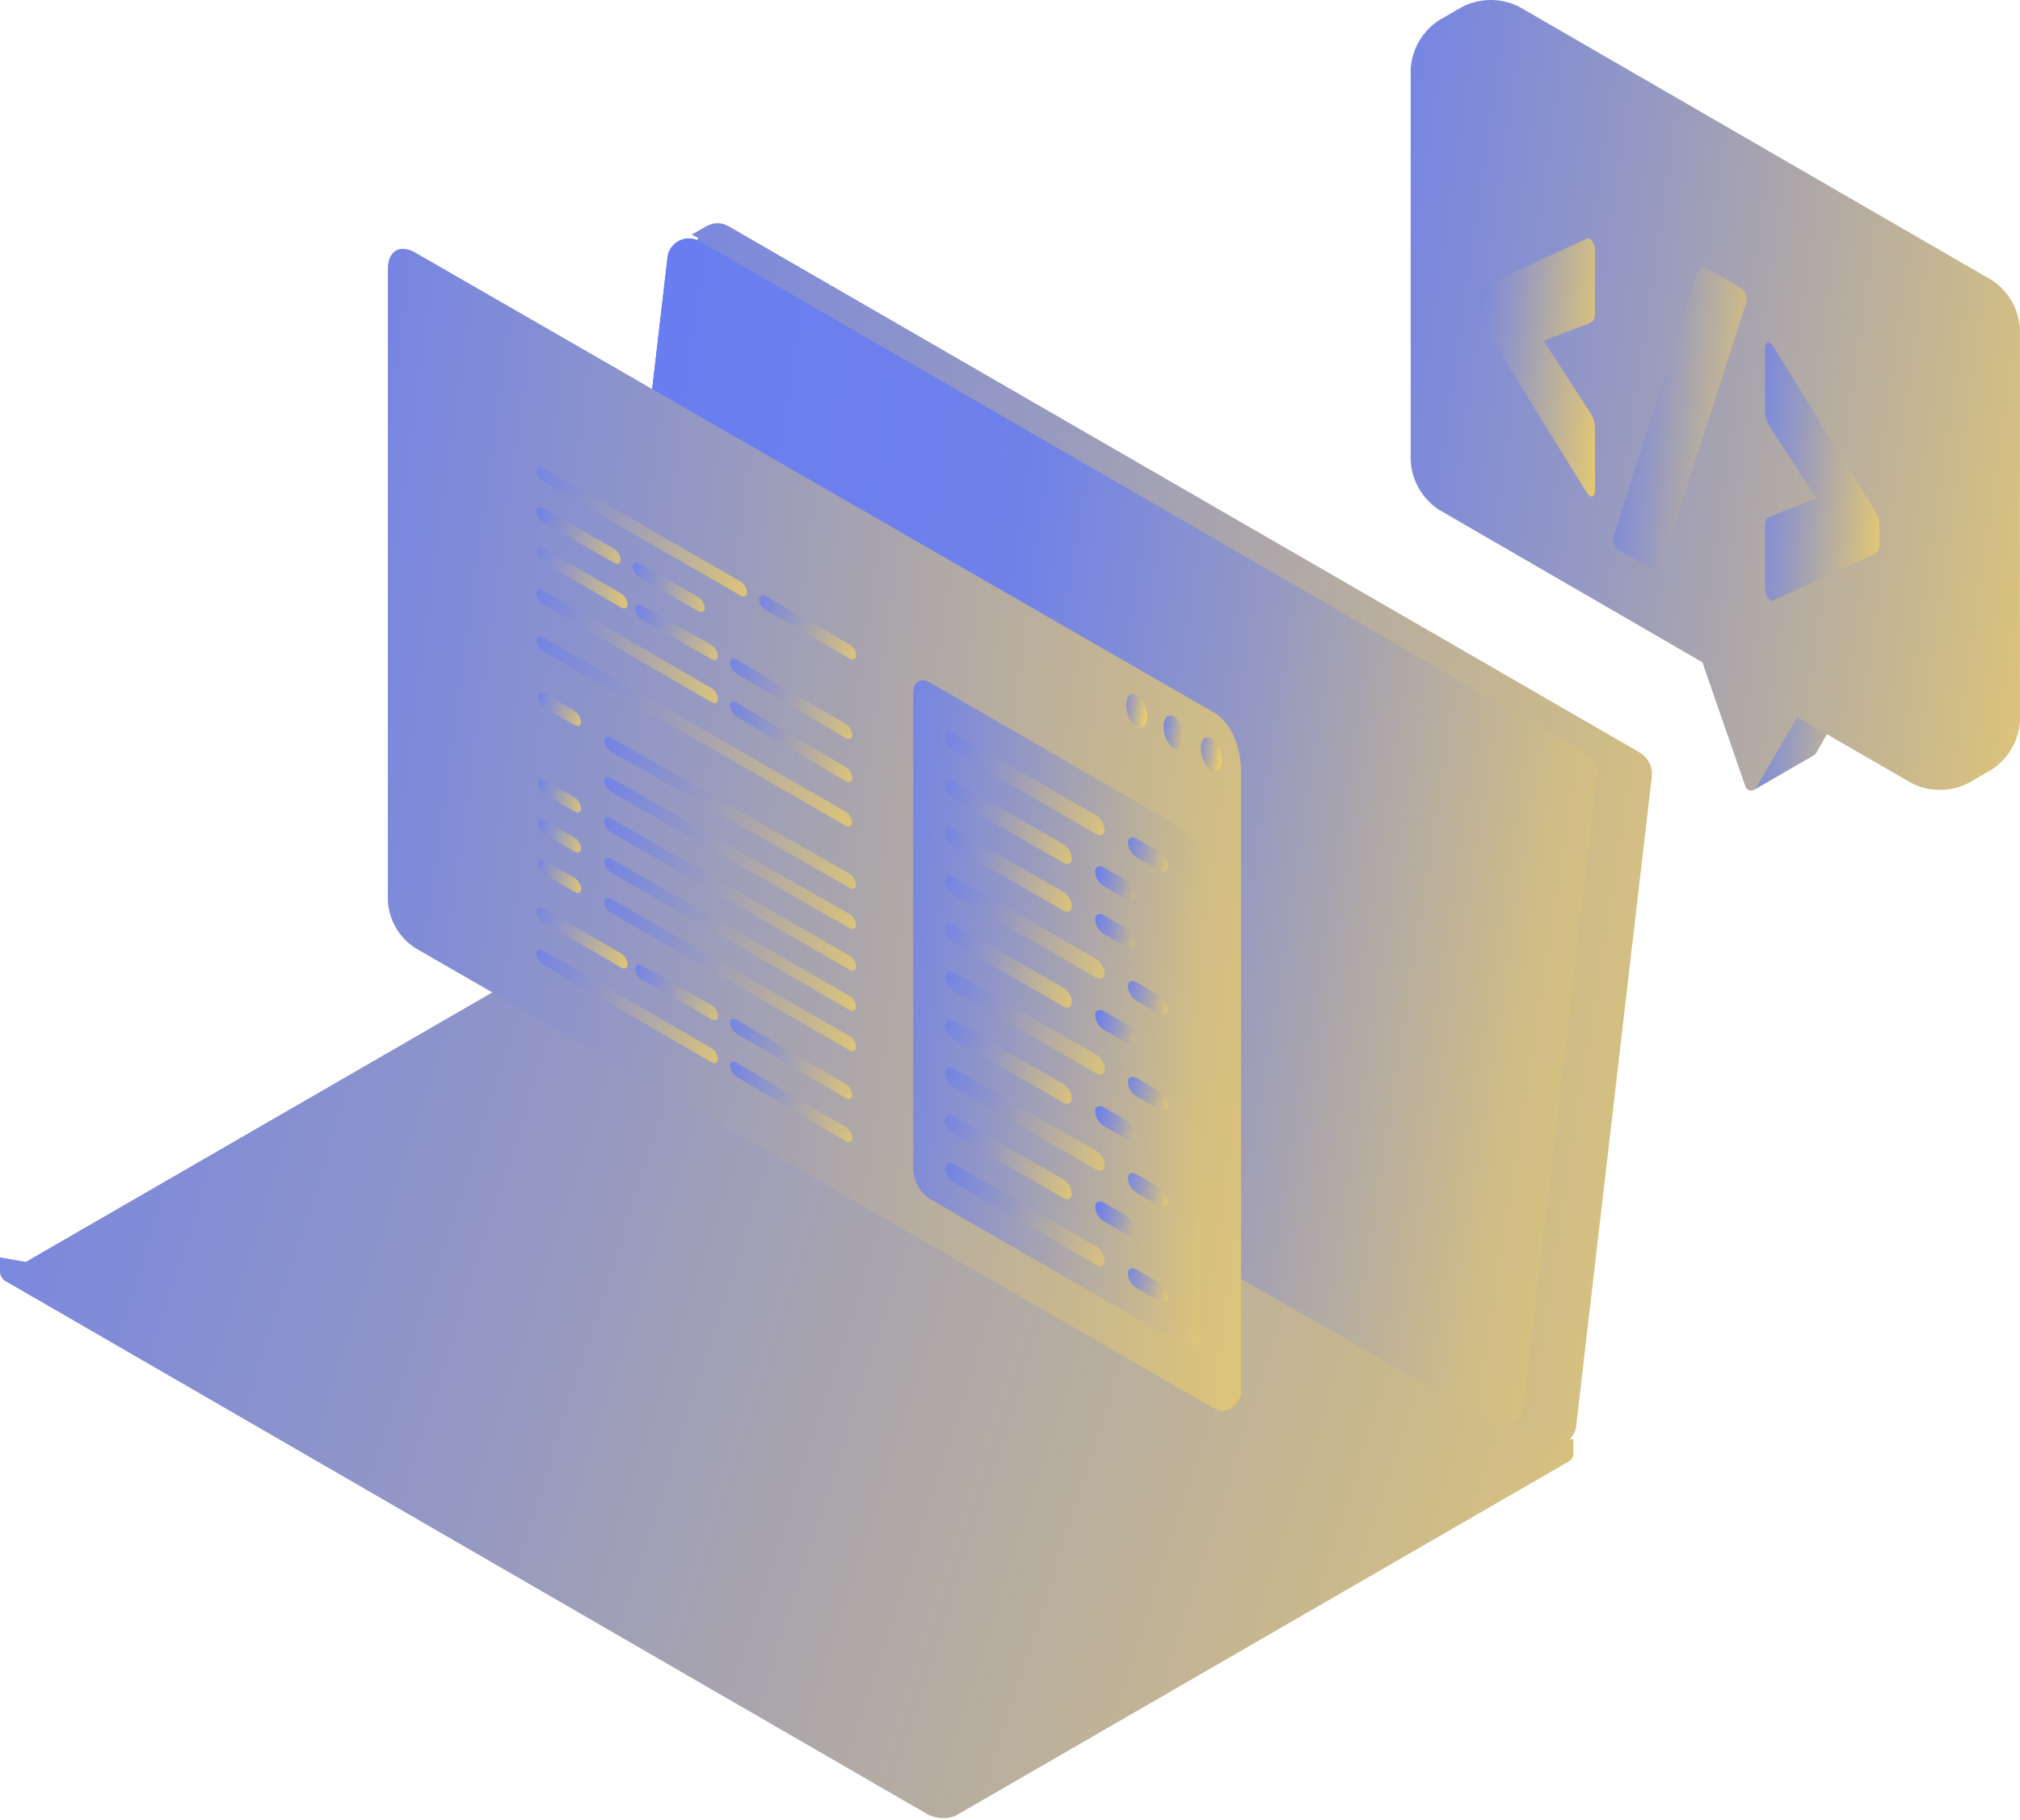 <svg id="Ebene_1" xmlns="http://www.w3.org/2000/svg" xmlns:xlink="http://www.w3.org/1999/xlink" viewBox="0 0 550 495.33"><defs><clipPath id="clippath"><path d="m167.96,250.56L7.03,343.51l-7.03-1.23v4.12h0c.15,1.15.89,2.15,1.96,2.61l250.44,144.79c2.38,1.37,5.97,1.52,8.03.33l166.57-96.21c.82-.37,1.35-1.17,1.39-2.06h0v-4.02l-12.35-2.17-240.05-138.8c-1.39-.76-2.96-1.15-4.54-1.13-1.21-.04-2.41.24-3.49.8" fill="none"></path></clipPath><linearGradient id="Unbenannter_Verlauf_2" x1="-406.44" y1="632.11" x2="-404.76" y2="631.8" gradientTransform="translate(173956.68 155559.74) scale(428.41 -245.57)" gradientUnits="userSpaceOnUse"><stop offset="0" stop-color="#6179f8"></stop><stop offset=".14" stop-color="#6f81e9"></stop><stop offset=".42" stop-color="#9498c3"></stop><stop offset=".79" stop-color="#cfbc87"></stop><stop offset="1" stop-color="#f5d361"></stop></linearGradient><clipPath id="clippath-1"><path d="m192.38,61.57v-.02s-4.1,2.35-4.1,2.35l1.77.8c-.12.35-.2.71-.24,1.08l-20.59,176.69c-.32,2.69,1,5.31,3.34,6.66l248.04,143.25c.58.34,1.22.57,1.88.69l-.6,2.06,4.01-2.3c1.81-.9,3.04-2.66,3.27-4.67l20.58-176.69c.31-2.69-1-5.3-3.34-6.66L198.35,61.57c-.9-.53-1.93-.8-2.97-.81-1.05,0-2.09.28-3,.81" fill="none"></path></clipPath><linearGradient id="Unbenannter_Verlauf_13" x1="-405.97" y1="632.23" x2="-404.3" y2="631.92" gradientTransform="translate(114193.9 211575.54) scale(281.14 -334.37)" gradientUnits="userSpaceOnUse"><stop offset="0" stop-color="#6179f8"></stop><stop offset=".14" stop-color="#6f81e9"></stop><stop offset=".42" stop-color="#9498c3"></stop><stop offset=".79" stop-color="#cfbc87"></stop><stop offset="1" stop-color="#f5d361"></stop></linearGradient><linearGradient id="Unbenannter_Verlauf_161" x1="161.71" y1="226.49" x2="434.67" y2="226.49" gradientUnits="userSpaceOnUse"><stop offset="0" stop-color="#6179f8"></stop><stop offset=".46" stop-color="#6f81e9"></stop><stop offset=".61" stop-color="#9498c3"></stop><stop offset=".79" stop-color="#cfbc87"></stop><stop offset="1" stop-color="#f5d361"></stop></linearGradient><clipPath id="clippath-2"><path d="m181.75,70.06l-20,171.63c-.3,2.61.97,5.16,3.25,6.47l240.94,139.15c2.79,1.61,6.35.65,7.96-2.14.4-.69.65-1.45.74-2.23l19.99-171.63c.3-2.61-.97-5.15-3.25-6.47L190.45,65.69c-.88-.51-1.88-.78-2.9-.78-2.96,0-5.46,2.21-5.8,5.16" fill="url(#Unbenannter_Verlauf_161)"></path></clipPath><linearGradient id="Unbenannter_Verlauf_161-2" x1="-405.97" y1="632.24" x2="-404.34" y2="631.94" gradientTransform="translate(114356.1 211383.64) scale(281.55 -334.07)" xlink:href="#Unbenannter_Verlauf_161"></linearGradient><clipPath id="clippath-3"><path d="m108.03,68.11c-.22.1-.43.22-.63.37l-.05.05c-.19.14-.35.3-.48.49-.09.08-.16.17-.22.27-.1.12-.19.25-.24.39-.19.29-.34.61-.43.95-.09.21-.15.43-.18.66-.03.04-.04.1-.02.15-.06.22-.1.45-.12.68-.02.29-.05.61-.05.93v172.15c.28,5.23,3.04,10,7.43,12.86l210.14,121.07,7.08,4.09h.02s.19.11.19.11c.74.46,1.59.7,2.46.71.32,0,.64-.04.95-.12.22-.05.43-.12.63-.22.13-.07.26-.14.39-.22l.32-.21c1.65-.88,2.68-2.59,2.67-4.46v-1.62s0-.04,0,3.48v-170.35c0-8.27-3.34-14.04-7.43-16.4L113.03,68.74c-.99-.61-2.13-.96-3.3-1-.59,0-1.17.12-1.7.37" fill="none"></path></clipPath><linearGradient id="Unbenannter_Verlauf_51" x1="-405.64" y1="632.23" x2="-403.96" y2="631.92" gradientTransform="translate(94240.63 200152.08) scale(232.29 -316.3)" gradientUnits="userSpaceOnUse"><stop offset="0" stop-color="#6179f8"></stop><stop offset=".14" stop-color="#6f81e9"></stop><stop offset=".42" stop-color="#9498c3"></stop><stop offset=".79" stop-color="#cfbc87"></stop><stop offset="1" stop-color="#f5d361"></stop></linearGradient><clipPath id="clippath-4"><path d="m326.96,203.65c0,2.4,1.26,5.07,2.82,5.97s2.82-.31,2.82-2.71-1.26-5.07-2.82-5.97c-.3-.19-.64-.29-.99-.3-1.07,0-1.83,1.15-1.83,3.01" fill="none"></path></clipPath><linearGradient id="Unbenannter_Verlauf_56" x1="-335.17" y1="618.99" x2="-333.5" y2="618.68" gradientTransform="translate(2213.81 6318.38) scale(5.64 -9.88)" gradientUnits="userSpaceOnUse"><stop offset="0" stop-color="#6179f8"></stop><stop offset=".14" stop-color="#6f81e9"></stop><stop offset=".42" stop-color="#9498c3"></stop><stop offset=".79" stop-color="#cfbc87"></stop><stop offset="1" stop-color="#f5d361"></stop></linearGradient><clipPath id="clippath-5"><path d="m316.81,197.78c0,2.4,1.26,5.07,2.82,5.97s2.82-.31,2.82-2.71-1.26-5.07-2.82-5.97c-.3-.19-.64-.29-.99-.3-1.07,0-1.83,1.15-1.83,3.01" fill="none"></path></clipPath><linearGradient id="Unbenannter_Verlauf_57" x1="-335.23" y1="618.99" x2="-333.55" y2="618.68" gradientTransform="translate(2205.29 6312.51) scale(5.64 -9.88)" gradientUnits="userSpaceOnUse"><stop offset="0" stop-color="#6179f8"></stop><stop offset=".14" stop-color="#6f81e9"></stop><stop offset=".42" stop-color="#9498c3"></stop><stop offset=".79" stop-color="#cfbc87"></stop><stop offset="1" stop-color="#f5d361"></stop></linearGradient><clipPath id="clippath-6"><path d="m306.66,191.91c0,2.4,1.26,5.07,2.82,5.97s2.82-.32,2.82-2.72-1.26-5.06-2.82-5.97c-.3-.18-.64-.29-.99-.3-1.07,0-1.83,1.15-1.83,3.01" fill="none"></path></clipPath><linearGradient id="Unbenannter_Verlauf_58" x1="-335.17" y1="618.99" x2="-333.5" y2="618.68" gradientTransform="translate(2193.51 6306.64) scale(5.64 -9.88)" gradientUnits="userSpaceOnUse"><stop offset="0" stop-color="#6179f8"></stop><stop offset=".14" stop-color="#6f81e9"></stop><stop offset=".42" stop-color="#9498c3"></stop><stop offset=".79" stop-color="#cfbc87"></stop><stop offset="1" stop-color="#f5d361"></stop></linearGradient><clipPath id="clippath-7"><path d="m146.13,128.23c.09,1.2.74,2.29,1.76,2.93l53.73,30.95c.97.56,1.77.16,1.77-.89-.09-1.2-.75-2.29-1.77-2.93l-53.73-30.95c-.25-.16-.53-.24-.83-.26-.56,0-.94.42-.94,1.15" fill="none"></path></clipPath><linearGradient id="Unbenannter_Verlauf_69" x1="-400.28" y1="628.87" x2="-398.6" y2="628.56" gradientTransform="translate(23042.73 22521.7) scale(57.26 -35.59)" gradientUnits="userSpaceOnUse"><stop offset="0" stop-color="#6179f8"></stop><stop offset=".14" stop-color="#6f81e9"></stop><stop offset=".42" stop-color="#9498c3"></stop><stop offset=".79" stop-color="#cfbc87"></stop><stop offset="1" stop-color="#f5d361"></stop></linearGradient><clipPath id="clippath-8"><path d="m146.07,174.37c.09,1.2.74,2.29,1.76,2.93l82.41,47.46c.98.56,1.77.16,1.77-.89-.09-1.2-.75-2.29-1.77-2.93l-82.41-47.45c-.25-.16-.53-.24-.83-.26-.56,0-.94.42-.94,1.15" fill="none"></path></clipPath><linearGradient id="Unbenannter_Verlauf_70" x1="-402.65" y1="630.07" x2="-400.98" y2="629.76" gradientTransform="translate(34717.06 33018.61) scale(85.94 -52.1)" gradientUnits="userSpaceOnUse"><stop offset="0" stop-color="#6179f8"></stop><stop offset=".14" stop-color="#6f81e9"></stop><stop offset=".42" stop-color="#9498c3"></stop><stop offset=".79" stop-color="#cfbc87"></stop><stop offset="1" stop-color="#f5d361"></stop></linearGradient><clipPath id="clippath-9"><path d="m206.71,163.13c.09,1.2.74,2.29,1.76,2.93l22.85,13.21c.98.56,1.76.16,1.76-.89-.09-1.2-.74-2.29-1.76-2.93l-22.85-13.21c-.25-.15-.54-.24-.83-.25-.56,0-.93.42-.93,1.15" fill="none"></path></clipPath><linearGradient id="Unbenannter_Verlauf_71" x1="-391.96" y1="625.1" x2="-390.28" y2="624.79" gradientTransform="translate(10536.36 11325.34) scale(26.38 -17.85)" gradientUnits="userSpaceOnUse"><stop offset="0" stop-color="#6179f8"></stop><stop offset=".14" stop-color="#6f81e9"></stop><stop offset=".42" stop-color="#9498c3"></stop><stop offset=".79" stop-color="#cfbc87"></stop><stop offset="1" stop-color="#f5d361"></stop></linearGradient><clipPath id="clippath-10"><path d="m146.13,139.22c.09,1.2.74,2.29,1.76,2.93l19.32,11.06c.97.56,1.76.17,1.76-.89-.09-1.2-.74-2.29-1.76-2.93l-19.31-11.06c-.25-.16-.53-.24-.83-.26-.56,0-.94.42-.94,1.15" fill="none"></path></clipPath><linearGradient id="Unbenannter_Verlauf_72" x1="-389.57" y1="624.06" x2="-387.89" y2="623.75" gradientTransform="translate(9036.24 9943.01) scale(22.84 -15.7)" gradientUnits="userSpaceOnUse"><stop offset="0" stop-color="#6179f8"></stop><stop offset=".14" stop-color="#6f81e9"></stop><stop offset=".42" stop-color="#9498c3"></stop><stop offset=".79" stop-color="#cfbc87"></stop><stop offset="1" stop-color="#f5d361"></stop></linearGradient><clipPath id="clippath-11"><path d="m146.13,150.14c.09,1.2.74,2.29,1.76,2.93l21.2,12.28c.98.56,1.77.16,1.77-.89-.09-1.2-.75-2.29-1.77-2.93l-21.2-12.28c-.25-.16-.53-.24-.83-.25-.56,0-.94.41-.94,1.15" fill="none"></path></clipPath><linearGradient id="Unbenannter_Verlauf_74" x1="-390.93" y1="624.68" x2="-389.25" y2="624.37" gradientTransform="translate(9803.84 10721.76) scale(24.73 -16.92)" gradientUnits="userSpaceOnUse"><stop offset="0" stop-color="#6179f8"></stop><stop offset=".14" stop-color="#6f81e9"></stop><stop offset=".42" stop-color="#9498c3"></stop><stop offset=".79" stop-color="#cfbc87"></stop><stop offset="1" stop-color="#f5d361"></stop></linearGradient><clipPath id="clippath-12"><path d="m172.29,154.23c.09,1.2.75,2.29,1.77,2.93l16.05,9.19c.97.57,1.76.17,1.76-.89-.09-1.2-.74-2.29-1.76-2.93l-16.05-9.19c-.25-.16-.54-.24-.83-.26-.56,0-.94.42-.94,1.15" fill="none"></path></clipPath><linearGradient id="Unbenannter_Verlauf_76" x1="-386.6" y1="622.91" x2="-384.93" y2="622.6" gradientTransform="translate(7735.16 8778.75) scale(19.58 -13.84)" gradientUnits="userSpaceOnUse"><stop offset="0" stop-color="#6179f8"></stop><stop offset=".14" stop-color="#6f81e9"></stop><stop offset=".42" stop-color="#9498c3"></stop><stop offset=".79" stop-color="#cfbc87"></stop><stop offset="1" stop-color="#f5d361"></stop></linearGradient><clipPath id="clippath-13"><path d="m164.52,212.57c.09,1.2.74,2.3,1.76,2.94l65.04,37.15c.98.56,1.76.17,1.76-.89-.09-1.2-.74-2.29-1.76-2.93l-65.04-37.16c-.25-.16-.54-.24-.83-.26-.56,0-.93.42-.93,1.15" fill="none"></path></clipPath><linearGradient id="Unbenannter_Verlauf_78" x1="-401.45" y1="629.43" x2="-399.78" y2="629.12" gradientTransform="translate(27663.07 26537.58) scale(68.56 -41.8)" gradientUnits="userSpaceOnUse"><stop offset="0" stop-color="#6179f8"></stop><stop offset=".14" stop-color="#6f81e9"></stop><stop offset=".42" stop-color="#9498c3"></stop><stop offset=".79" stop-color="#cfbc87"></stop><stop offset="1" stop-color="#f5d361"></stop></linearGradient><clipPath id="clippath-14"><path d="m164.52,201.65c.09,1.2.74,2.29,1.76,2.93l65.04,37.1c.98.56,1.76.16,1.76-.89-.09-1.2-.74-2.29-1.76-2.93l-65.04-37.1c-.25-.16-.54-.24-.83-.26-.56,0-.93.42-.93,1.15" fill="none"></path></clipPath><linearGradient id="Unbenannter_Verlauf_79" x1="-401.45" y1="629.43" x2="-399.78" y2="629.12" gradientTransform="translate(27663.07 26489.32) scale(68.56 -41.74)" gradientUnits="userSpaceOnUse"><stop offset="0" stop-color="#6179f8"></stop><stop offset=".14" stop-color="#6f81e9"></stop><stop offset=".42" stop-color="#9498c3"></stop><stop offset=".79" stop-color="#cfbc87"></stop><stop offset="1" stop-color="#f5d361"></stop></linearGradient><clipPath id="clippath-15"><path d="m173,165.72c.09,1.2.74,2.29,1.76,2.93l18.94,10.78c.98.56,1.77.16,1.77-.89-.09-1.2-.74-2.29-1.77-2.93l-18.94-10.77c-.25-.16-.53-.24-.83-.26-.56,0-.94.42-.94,1.15" fill="none"></path></clipPath><linearGradient id="Unbenannter_Verlauf_80" x1="-389.28" y1="623.91" x2="-387.6" y2="623.6" gradientTransform="translate(8912.51 9789.75) scale(22.47 -15.42)" gradientUnits="userSpaceOnUse"><stop offset="0" stop-color="#6179f8"></stop><stop offset=".14" stop-color="#6f81e9"></stop><stop offset=".42" stop-color="#9498c3"></stop><stop offset=".79" stop-color="#cfbc87"></stop><stop offset="1" stop-color="#f5d361"></stop></linearGradient><clipPath id="clippath-16"><path d="m198.79,180.44c.09,1.2.74,2.29,1.76,2.93l29.73,17.55c.98.56,1.77.16,1.77-.89-.09-1.2-.75-2.29-1.77-2.93l-29.73-17.55c-.25-.16-.53-.24-.83-.26-.56,0-.94.42-.94,1.15" fill="none"></path></clipPath><linearGradient id="Unbenannter_Verlauf_82" x1="-395.15" y1="626.58" x2="-393.47" y2="626.27" gradientTransform="translate(13328.6 14092.39) scale(33.26 -22.19)" gradientUnits="userSpaceOnUse"><stop offset="0" stop-color="#6179f8"></stop><stop offset=".14" stop-color="#6f81e9"></stop><stop offset=".42" stop-color="#9498c3"></stop><stop offset=".79" stop-color="#cfbc87"></stop><stop offset="1" stop-color="#f5d361"></stop></linearGradient><clipPath id="clippath-17"><path d="m146.07,161.59c.09,1.2.74,2.29,1.76,2.93l45.87,26.62c.98.56,1.77.17,1.77-.89-.09-1.2-.74-2.29-1.77-2.93l-45.87-26.63c-.25-.16-.53-.24-.83-.26-.56,0-.94.42-.94,1.15" fill="none"></path></clipPath><linearGradient id="Unbenannter_Verlauf_84" x1="-399.15" y1="628.34" x2="-397.47" y2="628.03" gradientTransform="translate(19846.5 19817.35) scale(49.4 -31.27)" gradientUnits="userSpaceOnUse"><stop offset="0" stop-color="#6179f8"></stop><stop offset=".14" stop-color="#6f81e9"></stop><stop offset=".42" stop-color="#9498c3"></stop><stop offset=".79" stop-color="#cfbc87"></stop><stop offset="1" stop-color="#f5d361"></stop></linearGradient><clipPath id="clippath-18"><path d="m198.79,192.17c.09,1.2.74,2.29,1.76,2.93l29.73,17.55c.98.56,1.77.17,1.77-.89-.09-1.2-.75-2.29-1.77-2.93l-29.73-17.55c-.25-.16-.53-.24-.83-.26-.56,0-.94.42-.94,1.15" fill="none"></path></clipPath><linearGradient id="Unbenannter_Verlauf_86" x1="-395.15" y1="626.58" x2="-393.47" y2="626.27" gradientTransform="translate(13328.6 14101.58) scale(33.26 -22.19)" gradientUnits="userSpaceOnUse"><stop offset="0" stop-color="#6179f8"></stop><stop offset=".14" stop-color="#6f81e9"></stop><stop offset=".42" stop-color="#9498c3"></stop><stop offset=".79" stop-color="#cfbc87"></stop><stop offset="1" stop-color="#f5d361"></stop></linearGradient><clipPath id="clippath-19"><path d="m146.13,248.16c.09,1.2.75,2.29,1.77,2.94l21.2,12.27c.98.56,1.77.16,1.77-.89-.09-1.2-.74-2.29-1.77-2.93l-21.2-12.27c-.25-.16-.53-.24-.83-.26-.56,0-.94.42-.94,1.15" fill="none"></path></clipPath><linearGradient id="Unbenannter_Verlauf_88" x1="-390.93" y1="624.68" x2="-389.25" y2="624.37" gradientTransform="translate(9803.84 10819.78) scale(24.73 -16.92)" gradientUnits="userSpaceOnUse"><stop offset="0" stop-color="#6179f8"></stop><stop offset=".14" stop-color="#6f81e9"></stop><stop offset=".42" stop-color="#9498c3"></stop><stop offset=".79" stop-color="#cfbc87"></stop><stop offset="1" stop-color="#f5d361"></stop></linearGradient><clipPath id="clippath-20"><path d="m173,263.74c.09,1.2.74,2.29,1.76,2.93l18.94,10.77c.98.56,1.77.17,1.77-.89-.09-1.2-.74-2.29-1.77-2.93l-18.94-10.77c-.25-.16-.53-.24-.83-.25-.56,0-.94.41-.94,1.15" fill="none"></path></clipPath><linearGradient id="Unbenannter_Verlauf_90" x1="-389.28" y1="623.9" x2="-387.6" y2="623.59" gradientTransform="translate(8912.51 9882.71) scale(22.47 -15.41)" gradientUnits="userSpaceOnUse"><stop offset="0" stop-color="#6179f8"></stop><stop offset=".14" stop-color="#6f81e9"></stop><stop offset=".42" stop-color="#9498c3"></stop><stop offset=".79" stop-color="#cfbc87"></stop><stop offset="1" stop-color="#f5d361"></stop></linearGradient><clipPath id="clippath-21"><path d="m198.79,278.46c.09,1.2.74,2.29,1.76,2.93l29.73,17.55c.98.56,1.77.16,1.77-.89-.09-1.2-.75-2.29-1.77-2.93l-29.73-17.55c-.25-.16-.53-.24-.83-.26-.56,0-.94.42-.94,1.15" fill="none"></path></clipPath><linearGradient id="Unbenannter_Verlauf_92" x1="-395.15" y1="626.58" x2="-393.47" y2="626.27" gradientTransform="translate(13328.6 14187.88) scale(33.26 -22.19)" gradientUnits="userSpaceOnUse"><stop offset="0" stop-color="#6179f8"></stop><stop offset=".14" stop-color="#6f81e9"></stop><stop offset=".42" stop-color="#9498c3"></stop><stop offset=".79" stop-color="#cfbc87"></stop><stop offset="1" stop-color="#f5d361"></stop></linearGradient><clipPath id="clippath-22"><path d="m146.07,259.61c.09,1.2.74,2.29,1.76,2.93l45.87,26.62c.98.57,1.77.17,1.77-.89-.08-1.21-.74-2.3-1.77-2.94l-45.87-26.62c-.25-.16-.53-.24-.83-.25-.56,0-.94.41-.94,1.15" fill="none"></path></clipPath><linearGradient id="Unbenannter_Verlauf_94" x1="-399.15" y1="628.34" x2="-397.47" y2="628.03" gradientTransform="translate(19846.5 19915.37) scale(49.4 -31.27)" gradientUnits="userSpaceOnUse"><stop offset="0" stop-color="#6179f8"></stop><stop offset=".14" stop-color="#6f81e9"></stop><stop offset=".42" stop-color="#9498c3"></stop><stop offset=".79" stop-color="#cfbc87"></stop><stop offset="1" stop-color="#f5d361"></stop></linearGradient><clipPath id="clippath-23"><path d="m198.79,290.19c.09,1.2.74,2.29,1.76,2.93l29.73,17.55c.98.56,1.77.16,1.77-.89-.09-1.2-.75-2.29-1.77-2.93l-29.73-17.55c-.25-.16-.53-.24-.83-.26-.56,0-.94.42-.94,1.15" fill="none"></path></clipPath><linearGradient id="Unbenannter_Verlauf_96" x1="-395.15" y1="626.58" x2="-393.47" y2="626.27" gradientTransform="translate(13328.6 14202.13) scale(33.26 -22.19)" gradientUnits="userSpaceOnUse"><stop offset="0" stop-color="#6179f8"></stop><stop offset=".14" stop-color="#6f81e9"></stop><stop offset=".42" stop-color="#9498c3"></stop><stop offset=".79" stop-color="#cfbc87"></stop><stop offset="1" stop-color="#f5d361"></stop></linearGradient><clipPath id="clippath-24"><path d="m164.52,223.63c.09,1.2.74,2.29,1.76,2.93l65.04,37.43c.98.56,1.76.16,1.76-.89-.09-1.2-.74-2.29-1.76-2.93l-65.04-37.43c-.25-.16-.54-.24-.83-.26-.56,0-.93.42-.93,1.15" fill="none"></path></clipPath><linearGradient id="Unbenannter_Verlauf_98" x1="-401.45" y1="629.45" x2="-399.78" y2="629.14" gradientTransform="translate(27663.07 26717.65) scale(68.56 -42.07)" gradientUnits="userSpaceOnUse"><stop offset="0" stop-color="#6179f8"></stop><stop offset=".14" stop-color="#6f81e9"></stop><stop offset=".42" stop-color="#9498c3"></stop><stop offset=".79" stop-color="#cfbc87"></stop><stop offset="1" stop-color="#f5d361"></stop></linearGradient><clipPath id="clippath-25"><path d="m164.52,234.57c.09,1.2.74,2.29,1.76,2.93l65.04,37.43c.98.56,1.76.17,1.76-.89-.09-1.2-.74-2.29-1.76-2.93l-65.04-37.43c-.25-.16-.54-.24-.83-.26-.56,0-.93.42-.93,1.15" fill="none"></path></clipPath><linearGradient id="Unbenannter_Verlauf_99" x1="-401.45" y1="629.45" x2="-399.78" y2="629.14" gradientTransform="translate(27663.07 26726.69) scale(68.56 -42.07)" gradientUnits="userSpaceOnUse"><stop offset="0" stop-color="#6179f8"></stop><stop offset=".14" stop-color="#6f81e9"></stop><stop offset=".42" stop-color="#9498c3"></stop><stop offset=".79" stop-color="#cfbc87"></stop><stop offset="1" stop-color="#f5d361"></stop></linearGradient><clipPath id="clippath-26"><path d="m164.52,245.52c.09,1.2.74,2.29,1.76,2.93l65.04,37.43c.98.56,1.76.17,1.76-.89-.09-1.2-.74-2.29-1.76-2.93l-65.04-37.43c-.25-.16-.54-.24-.83-.26-.56,0-.93.41-.93,1.15" fill="none"></path></clipPath><linearGradient id="Unbenannter_Verlauf_100" x1="-401.45" y1="629.45" x2="-399.78" y2="629.14" gradientTransform="translate(27663.07 26737.64) scale(68.56 -42.07)" gradientUnits="userSpaceOnUse"><stop offset="0" stop-color="#6179f8"></stop><stop offset=".14" stop-color="#6f81e9"></stop><stop offset=".42" stop-color="#9498c3"></stop><stop offset=".79" stop-color="#cfbc87"></stop><stop offset="1" stop-color="#f5d361"></stop></linearGradient><clipPath id="clippath-27"><path d="m146.51,189.71c.09,1.2.74,2.29,1.76,2.93l8.17,4.74c.98.56,1.77.17,1.77-.89-.09-1.2-.75-2.29-1.77-2.93l-8.17-4.74c-.25-.16-.54-.24-.83-.26-.56,0-.93.42-.93,1.15" fill="none"></path></clipPath><linearGradient id="Unbenannter_Verlauf_101" x1="-372.61" y1="618.27" x2="-370.93" y2="617.96" gradientTransform="translate(4501.81 5991.7) scale(11.7 -9.38)" gradientUnits="userSpaceOnUse"><stop offset="0" stop-color="#6179f8"></stop><stop offset=".14" stop-color="#6f81e9"></stop><stop offset=".42" stop-color="#9498c3"></stop><stop offset=".79" stop-color="#cfbc87"></stop><stop offset="1" stop-color="#f5d361"></stop></linearGradient><clipPath id="clippath-28"><path d="m146.51,213.24c.09,1.2.74,2.29,1.76,2.93l8.17,4.74c.98.56,1.77.17,1.77-.89-.09-1.2-.75-2.29-1.77-2.93l-8.17-4.74c-.25-.16-.54-.24-.83-.26-.56,0-.93.42-.93,1.15" fill="none"></path></clipPath><linearGradient id="Unbenannter_Verlauf_103" x1="-372.61" y1="618.27" x2="-370.93" y2="617.96" gradientTransform="translate(4501.81 6015.23) scale(11.7 -9.38)" gradientUnits="userSpaceOnUse"><stop offset="0" stop-color="#6179f8"></stop><stop offset=".14" stop-color="#6f81e9"></stop><stop offset=".42" stop-color="#9498c3"></stop><stop offset=".79" stop-color="#cfbc87"></stop><stop offset="1" stop-color="#f5d361"></stop></linearGradient><clipPath id="clippath-29"><path d="m146.51,224.18c.09,1.2.74,2.29,1.76,2.93l8.17,4.74c.98.56,1.77.17,1.77-.89-.09-1.2-.74-2.29-1.77-2.93l-8.17-4.74c-.25-.15-.53-.24-.83-.25-.56,0-.94.42-.94,1.15" fill="none"></path></clipPath><linearGradient id="Unbenannter_Verlauf_105" x1="-372.61" y1="618.27" x2="-370.93" y2="617.96" gradientTransform="translate(4501.81 6026.18) scale(11.7 -9.38)" gradientUnits="userSpaceOnUse"><stop offset="0" stop-color="#6179f8"></stop><stop offset=".14" stop-color="#6f81e9"></stop><stop offset=".42" stop-color="#9498c3"></stop><stop offset=".79" stop-color="#cfbc87"></stop><stop offset="1" stop-color="#f5d361"></stop></linearGradient><clipPath id="clippath-30"><path d="m146.51,235.13c.09,1.2.74,2.29,1.76,2.93l8.17,4.75c.98.56,1.77.16,1.77-.89-.09-1.2-.75-2.29-1.77-2.93l-8.17-4.74c-.25-.16-.54-.24-.83-.26-.56,0-.93.42-.93,1.15" fill="none"></path></clipPath><linearGradient id="Unbenannter_Verlauf_107" x1="-372.61" y1="618.28" x2="-370.93" y2="617.97" gradientTransform="translate(4501.81 6039.65) scale(11.7 -9.39)" gradientUnits="userSpaceOnUse"><stop offset="0" stop-color="#6179f8"></stop><stop offset=".14" stop-color="#6f81e9"></stop><stop offset=".42" stop-color="#9498c3"></stop><stop offset=".79" stop-color="#cfbc87"></stop><stop offset="1" stop-color="#f5d361"></stop></linearGradient><clipPath id="clippath-31"><path d="m248.65,188.52v129.9c.18,3.26,1.9,6.23,4.63,8.01l68.9,39.77c2.56,1.47,4.63.28,4.63-2.67v-129.9c-.18-3.26-1.9-6.23-4.63-8.01l-68.9-39.78c-.62-.39-1.33-.6-2.06-.63-1.52,0-2.56,1.21-2.56,3.3" fill="none"></path></clipPath><linearGradient id="Unbenannter_Verlauf_109" x1="-402.18" y1="631.92" x2="-400.5" y2="631.61" gradientTransform="translate(31649.11 115551.84) scale(78.15 -182.47)" gradientUnits="userSpaceOnUse"><stop offset="0" stop-color="#6179f8"></stop><stop offset=".14" stop-color="#6f81e9"></stop><stop offset=".42" stop-color="#9498c3"></stop><stop offset=".79" stop-color="#cfbc87"></stop><stop offset="1" stop-color="#f5d361"></stop></linearGradient><clipPath id="clippath-32"><path d="m307.1,294.62c.12,1.59.99,3.04,2.34,3.89l6.34,3.65c1.3.75,2.34.21,2.34-1.19-.12-1.59-.99-3.04-2.34-3.89l-6.34-3.65c-.33-.21-.71-.32-1.1-.34-.74,0-1.25.55-1.25,1.52" fill="none"></path></clipPath><linearGradient id="Unbenannter_Verlauf_110" x1="-370.48" y1="618.91" x2="-368.81" y2="618.6" gradientTransform="translate(4388.49 6370.96) scale(11.03 -9.81)" gradientUnits="userSpaceOnUse"><stop offset="0" stop-color="#6179f8"></stop><stop offset=".14" stop-color="#6f81e9"></stop><stop offset=".42" stop-color="#9498c3"></stop><stop offset=".79" stop-color="#cfbc87"></stop><stop offset="1" stop-color="#f5d361"></stop></linearGradient><clipPath id="clippath-33"><path d="m307.1,229.47c.12,1.6.99,3.04,2.34,3.89l6.34,3.65c1.3.75,2.34.22,2.34-1.18-.12-1.59-.99-3.04-2.34-3.89l-6.34-3.65c-.33-.21-.71-.32-1.1-.34-.74,0-1.25.55-1.25,1.52" fill="none"></path></clipPath><linearGradient id="Unbenannter_Verlauf_112" x1="-370.48" y1="618.91" x2="-368.81" y2="618.6" gradientTransform="translate(4388.49 6305.81) scale(11.03 -9.81)" gradientUnits="userSpaceOnUse"><stop offset="0" stop-color="#6179f8"></stop><stop offset=".14" stop-color="#6f81e9"></stop><stop offset=".42" stop-color="#9498c3"></stop><stop offset=".79" stop-color="#cfbc87"></stop><stop offset="1" stop-color="#f5d361"></stop></linearGradient><clipPath id="clippath-34"><path d="m298.19,237.33c.12,1.59.98,3.04,2.34,3.89l6.34,3.65c1.29.75,2.34.22,2.34-1.18-.12-1.6-.99-3.04-2.34-3.89l-6.34-3.65c-.33-.21-.71-.32-1.1-.34-.74,0-1.24.56-1.24,1.52" fill="none"></path></clipPath><linearGradient id="Unbenannter_Verlauf_114" x1="-370.47" y1="618.91" x2="-368.79" y2="618.6" gradientTransform="translate(4377.96 6313.67) scale(11.02 -9.81)" gradientUnits="userSpaceOnUse"><stop offset="0" stop-color="#6179f8"></stop><stop offset=".14" stop-color="#6f81e9"></stop><stop offset=".42" stop-color="#9498c3"></stop><stop offset=".79" stop-color="#cfbc87"></stop><stop offset="1" stop-color="#f5d361"></stop></linearGradient><clipPath id="clippath-35"><path d="m298.19,250.32c.11,1.6.98,3.04,2.34,3.89l6.34,3.65c1.29.75,2.34.22,2.34-1.18-.12-1.59-.99-3.04-2.34-3.89l-6.34-3.65c-.33-.21-.71-.33-1.1-.34-.74,0-1.24.55-1.24,1.52" fill="none"></path></clipPath><linearGradient id="Unbenannter_Verlauf_116" x1="-370.47" y1="618.9" x2="-368.79" y2="618.59" gradientTransform="translate(4377.96 6324.13) scale(11.02 -9.81)" gradientUnits="userSpaceOnUse"><stop offset="0" stop-color="#6179f8"></stop><stop offset=".14" stop-color="#6f81e9"></stop><stop offset=".42" stop-color="#9498c3"></stop><stop offset=".79" stop-color="#cfbc87"></stop><stop offset="1" stop-color="#f5d361"></stop></linearGradient><clipPath id="clippath-36"><path d="m307.1,268.55c.12,1.59.99,3.04,2.34,3.89l6.34,3.65c1.3.75,2.34.22,2.34-1.18-.12-1.59-.99-3.04-2.34-3.89l-6.34-3.65c-.33-.21-.71-.32-1.1-.34-.74,0-1.25.56-1.25,1.52" fill="none"></path></clipPath><linearGradient id="Unbenannter_Verlauf_118" x1="-370.48" y1="618.91" x2="-368.81" y2="618.6" gradientTransform="translate(4388.49 6344.89) scale(11.03 -9.81)" gradientUnits="userSpaceOnUse"><stop offset="0" stop-color="#6179f8"></stop><stop offset=".14" stop-color="#6f81e9"></stop><stop offset=".42" stop-color="#9498c3"></stop><stop offset=".79" stop-color="#cfbc87"></stop><stop offset="1" stop-color="#f5d361"></stop></linearGradient><clipPath id="clippath-37"><path d="m298.19,276.42c.11,1.59.98,3.04,2.34,3.89l6.34,3.65c1.29.75,2.34.22,2.34-1.18-.12-1.6-.99-3.04-2.34-3.89l-6.34-3.65c-.33-.21-.71-.33-1.1-.34-.74,0-1.24.56-1.24,1.52" fill="none"></path></clipPath><linearGradient id="Unbenannter_Verlauf_120" x1="-370.47" y1="618.91" x2="-368.79" y2="618.6" gradientTransform="translate(4377.96 6352.76) scale(11.02 -9.81)" gradientUnits="userSpaceOnUse"><stop offset="0" stop-color="#6179f8"></stop><stop offset=".14" stop-color="#6f81e9"></stop><stop offset=".42" stop-color="#9498c3"></stop><stop offset=".79" stop-color="#cfbc87"></stop><stop offset="1" stop-color="#f5d361"></stop></linearGradient><clipPath id="clippath-38"><path d="m257.34,200.75c.11,1.6.98,3.04,2.34,3.89l38.74,22.36c1.29.75,2.34.22,2.34-1.18-.12-1.59-.98-3.04-2.34-3.89l-38.74-22.37c-.33-.21-.71-.32-1.1-.34-.74,0-1.24.56-1.24,1.52" fill="none"></path></clipPath><linearGradient id="Unbenannter_Verlauf_122" x1="-398.01" y1="627.93" x2="-396.34" y2="627.62" gradientTransform="translate(17519.43 18116.02) scale(43.41 -28.52)" gradientUnits="userSpaceOnUse"><stop offset="0" stop-color="#6179f8"></stop><stop offset=".14" stop-color="#6f81e9"></stop><stop offset=".42" stop-color="#9498c3"></stop><stop offset=".79" stop-color="#cfbc87"></stop><stop offset="1" stop-color="#f5d361"></stop></linearGradient><clipPath id="clippath-39"><path d="m257.34,265.9c.12,1.59.98,3.04,2.34,3.89l38.74,22.36c1.29.75,2.34.22,2.34-1.18-.12-1.59-.98-3.04-2.34-3.89l-38.74-22.36c-.33-.21-.71-.32-1.1-.34-.74,0-1.24.56-1.24,1.52" fill="none"></path></clipPath><linearGradient id="Unbenannter_Verlauf_124" x1="-398.01" y1="627.93" x2="-396.34" y2="627.62" gradientTransform="translate(17519.43 18181.17) scale(43.41 -28.52)" gradientUnits="userSpaceOnUse"><stop offset="0" stop-color="#6179f8"></stop><stop offset=".14" stop-color="#6f81e9"></stop><stop offset=".42" stop-color="#9498c3"></stop><stop offset=".79" stop-color="#cfbc87"></stop><stop offset="1" stop-color="#f5d361"></stop></linearGradient><clipPath id="clippath-40"><path d="m257.34,213.78c.11,1.6.98,3.04,2.34,3.89l29.82,17.18c1.29.75,2.34.22,2.34-1.18-.12-1.59-.99-3.04-2.34-3.89l-29.82-17.18c-.33-.21-.71-.32-1.1-.34-.74,0-1.24.55-1.24,1.52" fill="none"></path></clipPath><linearGradient id="Unbenannter_Verlauf_126" x1="-395.59" y1="626.88" x2="-393.91" y2="626.57" gradientTransform="translate(13892.25 14853.3) scale(34.5 -23.34)" gradientUnits="userSpaceOnUse"><stop offset="0" stop-color="#6179f8"></stop><stop offset=".14" stop-color="#6f81e9"></stop><stop offset=".42" stop-color="#9498c3"></stop><stop offset=".79" stop-color="#cfbc87"></stop><stop offset="1" stop-color="#f5d361"></stop></linearGradient><clipPath id="clippath-41"><path d="m257.34,226.81c.11,1.59.98,3.04,2.34,3.88l29.82,17.18c1.29.75,2.34.22,2.34-1.18-.12-1.6-.98-3.04-2.34-3.89l-29.82-17.18c-.33-.21-.71-.32-1.1-.33-.74,0-1.24.55-1.24,1.52" fill="none"></path></clipPath><linearGradient id="Unbenannter_Verlauf_128" x1="-395.59" y1="626.88" x2="-393.91" y2="626.57" gradientTransform="translate(13892.25 14863.8) scale(34.5 -23.34)" gradientUnits="userSpaceOnUse"><stop offset="0" stop-color="#6179f8"></stop><stop offset=".14" stop-color="#6f81e9"></stop><stop offset=".42" stop-color="#9498c3"></stop><stop offset=".79" stop-color="#cfbc87"></stop><stop offset="1" stop-color="#f5d361"></stop></linearGradient><clipPath id="clippath-42"><path d="m257.34,239.84c.11,1.6.98,3.04,2.34,3.89l38.74,22.37c1.29.74,2.34.21,2.34-1.18-.12-1.6-.98-3.04-2.34-3.89l-38.74-22.36c-.33-.21-.71-.33-1.1-.34-.74,0-1.24.55-1.24,1.52" fill="none"></path></clipPath><linearGradient id="Unbenannter_Verlauf_130" x1="-398.01" y1="627.93" x2="-396.34" y2="627.62" gradientTransform="translate(17519.43 18155.11) scale(43.41 -28.52)" gradientUnits="userSpaceOnUse"><stop offset="0" stop-color="#6179f8"></stop><stop offset=".14" stop-color="#6f81e9"></stop><stop offset=".42" stop-color="#9498c3"></stop><stop offset=".79" stop-color="#cfbc87"></stop><stop offset="1" stop-color="#f5d361"></stop></linearGradient><clipPath id="clippath-43"><path d="m257.34,252.87c.12,1.59.98,3.04,2.34,3.89l29.82,17.19c1.29.75,2.34.22,2.34-1.18-.12-1.59-.99-3.04-2.34-3.89l-29.82-17.19c-.33-.21-.71-.32-1.1-.34-.74,0-1.24.55-1.24,1.52" fill="none"></path></clipPath><linearGradient id="Unbenannter_Verlauf_132" x1="-395.59" y1="626.88" x2="-393.91" y2="626.57" gradientTransform="translate(13892.25 14894.92) scale(34.5 -23.35)" gradientUnits="userSpaceOnUse"><stop offset="0" stop-color="#6179f8"></stop><stop offset=".14" stop-color="#6f81e9"></stop><stop offset=".42" stop-color="#9498c3"></stop><stop offset=".79" stop-color="#cfbc87"></stop><stop offset="1" stop-color="#f5d361"></stop></linearGradient><clipPath id="clippath-44"><path d="m307.1,320.82c.12,1.6.99,3.04,2.34,3.89l6.34,3.65c1.3.74,2.34.21,2.34-1.18-.12-1.6-.99-3.04-2.34-3.89l-6.34-3.65c-.33-.21-.71-.33-1.1-.34-.74,0-1.25.55-1.25,1.52" fill="none"></path></clipPath><linearGradient id="Unbenannter_Verlauf_134" x1="-370.48" y1="618.9" x2="-368.81" y2="618.59" gradientTransform="translate(4388.49 6394.63) scale(11.03 -9.81)" gradientUnits="userSpaceOnUse"><stop offset="0" stop-color="#6179f8"></stop><stop offset=".14" stop-color="#6f81e9"></stop><stop offset=".42" stop-color="#9498c3"></stop><stop offset=".79" stop-color="#cfbc87"></stop><stop offset="1" stop-color="#f5d361"></stop></linearGradient><clipPath id="clippath-45"><path d="m298.19,302.62c.12,1.59.98,3.04,2.34,3.89l6.34,3.65c1.29.75,2.34.22,2.34-1.18-.12-1.59-.99-3.04-2.34-3.89l-6.34-3.65c-.33-.21-.71-.32-1.1-.34-.74,0-1.24.56-1.24,1.52" fill="none"></path></clipPath><linearGradient id="Unbenannter_Verlauf_136" x1="-370.47" y1="618.91" x2="-368.79" y2="618.6" gradientTransform="translate(4377.96 6378.96) scale(11.02 -9.81)" gradientUnits="userSpaceOnUse"><stop offset="0" stop-color="#6179f8"></stop><stop offset=".14" stop-color="#6f81e9"></stop><stop offset=".42" stop-color="#9498c3"></stop><stop offset=".79" stop-color="#cfbc87"></stop><stop offset="1" stop-color="#f5d361"></stop></linearGradient><clipPath id="clippath-46"><path d="m257.34,292.1c.12,1.59.98,3.04,2.34,3.89l38.74,22.36c1.29.75,2.34.22,2.34-1.18-.12-1.6-.98-3.04-2.34-3.89l-38.74-22.36c-.33-.21-.71-.32-1.1-.33-.74,0-1.24.55-1.24,1.52" fill="none"></path></clipPath><linearGradient id="Unbenannter_Verlauf_138" x1="-398.01" y1="627.93" x2="-396.34" y2="627.62" gradientTransform="translate(17519.43 18207.37) scale(43.41 -28.52)" gradientUnits="userSpaceOnUse"><stop offset="0" stop-color="#6179f8"></stop><stop offset=".14" stop-color="#6f81e9"></stop><stop offset=".42" stop-color="#9498c3"></stop><stop offset=".79" stop-color="#cfbc87"></stop><stop offset="1" stop-color="#f5d361"></stop></linearGradient><clipPath id="clippath-47"><path d="m257.34,279.07c.11,1.6.98,3.04,2.34,3.89l29.82,17.19c1.29.74,2.34.22,2.34-1.19-.12-1.59-.98-3.04-2.34-3.89l-29.82-17.19c-.33-.21-.71-.33-1.1-.34-.74,0-1.24.55-1.24,1.52" fill="none"></path></clipPath><linearGradient id="Unbenannter_Verlauf_140" x1="-395.59" y1="626.88" x2="-393.91" y2="626.57" gradientTransform="translate(13892.25 14918.59) scale(34.5 -23.34)" gradientUnits="userSpaceOnUse"><stop offset="0" stop-color="#6179f8"></stop><stop offset=".14" stop-color="#6f81e9"></stop><stop offset=".42" stop-color="#9498c3"></stop><stop offset=".79" stop-color="#cfbc87"></stop><stop offset="1" stop-color="#f5d361"></stop></linearGradient><clipPath id="clippath-48"><path d="m307.1,346.77c.12,1.6.99,3.04,2.34,3.89l6.34,3.65c1.3.75,2.34.22,2.34-1.18-.12-1.6-.99-3.04-2.34-3.89l-6.34-3.66c-.33-.21-.71-.33-1.1-.34-.74,0-1.25.55-1.25,1.52" fill="none"></path></clipPath><linearGradient id="Unbenannter_Verlauf_142" x1="-370.48" y1="618.9" x2="-368.81" y2="618.59" gradientTransform="translate(4388.49 6420.58) scale(11.03 -9.81)" gradientUnits="userSpaceOnUse"><stop offset="0" stop-color="#6179f8"></stop><stop offset=".14" stop-color="#6f81e9"></stop><stop offset=".42" stop-color="#9498c3"></stop><stop offset=".79" stop-color="#cfbc87"></stop><stop offset="1" stop-color="#f5d361"></stop></linearGradient><clipPath id="clippath-49"><path d="m298.19,328.57c.12,1.59.98,3.04,2.34,3.89l6.34,3.65c1.29.75,2.34.22,2.34-1.18-.12-1.59-.99-3.04-2.34-3.89l-6.34-3.66c-.33-.21-.71-.32-1.1-.34-.74,0-1.24.55-1.24,1.52" fill="none"></path></clipPath><linearGradient id="Unbenannter_Verlauf_144" x1="-370.47" y1="618.91" x2="-368.79" y2="618.6" gradientTransform="translate(4377.96 6404.91) scale(11.02 -9.81)" gradientUnits="userSpaceOnUse"><stop offset="0" stop-color="#6179f8"></stop><stop offset=".14" stop-color="#6f81e9"></stop><stop offset=".42" stop-color="#9498c3"></stop><stop offset=".79" stop-color="#cfbc87"></stop><stop offset="1" stop-color="#f5d361"></stop></linearGradient><clipPath id="clippath-50"><path d="m257.34,318.05c.11,1.6.98,3.04,2.34,3.89l38.74,22.36c1.29.74,2.34.22,2.34-1.18-.11-1.6-.98-3.04-2.34-3.89l-38.74-22.37c-.33-.21-.71-.32-1.1-.33-.74,0-1.24.55-1.24,1.52" fill="none"></path></clipPath><linearGradient id="Unbenannter_Verlauf_146" x1="-398.01" y1="627.93" x2="-396.34" y2="627.62" gradientTransform="translate(17519.43 18230.79) scale(43.41 -28.51)" gradientUnits="userSpaceOnUse"><stop offset="0" stop-color="#6179f8"></stop><stop offset=".14" stop-color="#6f81e9"></stop><stop offset=".42" stop-color="#9498c3"></stop><stop offset=".79" stop-color="#cfbc87"></stop><stop offset="1" stop-color="#f5d361"></stop></linearGradient><clipPath id="clippath-51"><path d="m257.34,305.02c.11,1.6.98,3.04,2.34,3.89l29.82,17.19c1.29.74,2.34.22,2.34-1.19-.12-1.59-.98-3.04-2.34-3.89l-29.82-17.19c-.33-.21-.71-.33-1.1-.34-.74,0-1.24.56-1.24,1.52" fill="none"></path></clipPath><linearGradient id="Unbenannter_Verlauf_148" x1="-395.59" y1="626.88" x2="-393.91" y2="626.57" gradientTransform="translate(13892.25 14947.06) scale(34.5 -23.35)" gradientUnits="userSpaceOnUse"><stop offset="0" stop-color="#6179f8"></stop><stop offset=".14" stop-color="#6f81e9"></stop><stop offset=".42" stop-color="#9498c3"></stop><stop offset=".79" stop-color="#cfbc87"></stop><stop offset="1" stop-color="#f5d361"></stop></linearGradient><clipPath id="clippath-52"><path d="m479.71,170.87l8.44,24.37-10.5,19.74,16.04-9.26h0c.32-.15.58-.38.76-.68l11.11-19.25v-14.92l-25.84-14.92v14.92Z" fill="none"></path></clipPath><linearGradient id="Unbenannter_Verlauf_150" x1="-392.8" y1="630.37" x2="-391.12" y2="630.06" gradientTransform="translate(11422.7 37388.63) scale(27.89 -59.03)" gradientUnits="userSpaceOnUse"><stop offset="0" stop-color="#6179f8"></stop><stop offset=".14" stop-color="#6f81e9"></stop><stop offset=".42" stop-color="#9498c3"></stop><stop offset=".79" stop-color="#cfbc87"></stop><stop offset="1" stop-color="#f5d361"></stop></linearGradient><clipPath id="clippath-53"><path d="m398.15,1.85l-6.31,3.64c-4.57,2.98-7.45,7.97-7.75,13.42v106.46c.29,5.45,3.17,10.44,7.75,13.42l71.68,41.49,11.72,33.83c.3.86,1.24,1.32,2.1,1.02.38-.13.7-.39.9-.74l11.09-19.2,31.12,17.98c4.87,2.47,10.63,2.47,15.5,0l6.31-3.65c4.57-2.98,7.45-7.97,7.75-13.42v-106.46c-.3-5.45-3.17-10.44-7.75-13.42L413.65,1.85c-4.87-2.47-10.63-2.47-15.5,0" fill="none"></path></clipPath><linearGradient id="Unbenannter_Verlauf_152" x1="-404.94" y1="632.03" x2="-403.26" y2="631.72" gradientTransform="translate(67499.61 136360.59) scale(165.9 -215.63)" gradientUnits="userSpaceOnUse"><stop offset="0" stop-color="#6179f8"></stop><stop offset=".14" stop-color="#6f81e9"></stop><stop offset=".42" stop-color="#9498c3"></stop><stop offset=".79" stop-color="#cfbc87"></stop><stop offset="1" stop-color="#f5d361"></stop></linearGradient><clipPath id="clippath-54"><path d="m432.12,64.93l-27.04,12.49c-.56.21-1.05.54-1.45.98-.41.68-.59,1.47-.51,2.26v4.37c-.02.97.15,1.94.51,2.84.41.92.9,1.81,1.45,2.66l27.04,43.72c.13.19.28.36.44.51.09.09.19.16.3.23.3.24.73.22,1.01-.04.31-.37.46-.85.41-1.33v-16.86c.04-1.2-.22-2.4-.78-3.47-.52-.92-.98-1.67-1.39-2.26l-11.83-18.28,11.83-4.51c.5-.16.97-.4,1.39-.71.52-.36.78-1.23.78-2.62v-16.86c0-.62-.14-1.24-.41-1.8-.21-.5-.56-.92-1.01-1.21-.09-.06-.2-.1-.3-.13-.06-.01-.12-.02-.18-.02-.09,0-.18.01-.26.03" fill="none"></path></clipPath><linearGradient id="Unbenannter_Verlauf_155" x1="-394.33" y1="630.74" x2="-392.65" y2="630.43" gradientTransform="translate(12680.27 44447.92) scale(31.17 -70.33)" gradientUnits="userSpaceOnUse"><stop offset="0" stop-color="#6179f8"></stop><stop offset=".14" stop-color="#6f81e9"></stop><stop offset=".42" stop-color="#9498c3"></stop><stop offset=".79" stop-color="#cfbc87"></stop><stop offset="1" stop-color="#f5d361"></stop></linearGradient><clipPath id="clippath-55"><path d="m463.08,73.07c-.46.42-.81.95-1.02,1.55l-22.64,71.14c-.09.27-.14.56-.14.85,0,.65.16,1.29.44,1.87.21.52.57.97,1.04,1.28l8.86,5.12c.9.52,1.58.56,2.02.13.45-.42.77-.95.94-1.54l22.85-71.01c.09-.28.14-.57.14-.86,0-.65-.16-1.29-.44-1.87-.21-.52-.58-.97-1.04-1.28l-9.06-5.23c-.37-.24-.8-.39-1.24-.41-.27,0-.52.09-.72.26" fill="none"></path></clipPath><linearGradient id="Unbenannter_Verlauf_156" x1="-396.18" y1="631.03" x2="-394.5" y2="630.72" gradientTransform="translate(14810.04 52239.15) scale(36.31 -82.62)" gradientUnits="userSpaceOnUse"><stop offset="0" stop-color="#6179f8"></stop><stop offset=".14" stop-color="#6f81e9"></stop><stop offset=".42" stop-color="#9498c3"></stop><stop offset=".79" stop-color="#cfbc87"></stop><stop offset="1" stop-color="#f5d361"></stop></linearGradient><clipPath id="clippath-56"><path d="m480.99,93.47c-.31.37-.46.85-.41,1.33v16.86c-.04,1.22.23,2.43.78,3.52.42.79.88,1.56,1.39,2.31l11.83,18.17-11.83,4.62c-.49.16-.95.38-1.39.66-.52.32-.78,1.18-.78,2.57v16.86c0,.62.14,1.24.41,1.8.21.5.56.92,1.02,1.21.09.06.19.1.3.12.15.03.3.03.44,0l27.04-12.49c.55-.21,1.05-.55,1.46-.99.41-.68.58-1.47.5-2.26v-4.37c.03-.97-.14-1.94-.5-2.84-.42-.92-.9-1.81-1.46-2.66l-27.04-43.72c-.13-.18-.28-.36-.44-.52-.09-.08-.19-.16-.3-.22-.16-.1-.34-.16-.53-.17-.18,0-.36.08-.48.21" fill="none"></path></clipPath><linearGradient id="Unbenannter_Verlauf_157" x1="-394.33" y1="630.74" x2="-392.65" y2="630.43" gradientTransform="translate(12757.74 44436.4) scale(31.17 -70.27)" gradientUnits="userSpaceOnUse"><stop offset="0" stop-color="#6179f8"></stop><stop offset=".14" stop-color="#6f81e9"></stop><stop offset=".42" stop-color="#9498c3"></stop><stop offset=".79" stop-color="#cfbc87"></stop><stop offset="1" stop-color="#f5d361"></stop></linearGradient></defs><g clip-path="url(#clippath)"><rect y="249.76" width="428.41" height="245.57" fill="url(#Unbenannter_Verlauf_2)"></rect></g><g clip-path="url(#clippath-1)"><rect x="168.91" y="60.77" width="281.14" height="334.37" fill="url(#Unbenannter_Verlauf_13)"></rect></g><path d="m181.75,70.06l-20,171.63c-.3,2.61.97,5.16,3.25,6.47l240.94,139.15c2.79,1.61,6.35.65,7.96-2.14.4-.69.65-1.45.74-2.23l19.99-171.63c.3-2.61-.97-5.15-3.25-6.47L190.45,65.69c-.88-.51-1.88-.78-2.9-.78-2.96,0-5.46,2.21-5.8,5.16" fill="url(#Unbenannter_Verlauf_161)"></path><g clip-path="url(#clippath-2)"><rect x="161.45" y="64.9" width="273.49" height="324.5" fill="url(#Unbenannter_Verlauf_161-2)"></rect></g><g clip-path="url(#clippath-3)"><rect x="105.6" y="67.74" width="232.29" height="316.3" fill="url(#Unbenannter_Verlauf_51)"></rect></g><g clip-path="url(#clippath-4)"><rect x="326.96" y="200.64" width="5.64" height="9.88" fill="url(#Unbenannter_Verlauf_56)"></rect></g><g clip-path="url(#clippath-5)"><rect x="316.81" y="194.77" width="5.64" height="9.88" fill="url(#Unbenannter_Verlauf_57)"></rect></g><g clip-path="url(#clippath-6)"><rect x="306.66" y="188.9" width="5.64" height="9.88" fill="url(#Unbenannter_Verlauf_58)"></rect></g><g clip-path="url(#clippath-7)"><rect x="146.14" y="127.08" width="57.26" height="35.59" fill="url(#Unbenannter_Verlauf_69)"></rect></g><g clip-path="url(#clippath-8)"><rect x="146.07" y="173.22" width="85.94" height="52.1" fill="url(#Unbenannter_Verlauf_70)"></rect></g><g clip-path="url(#clippath-9)"><rect x="206.71" y="161.98" width="26.38" height="17.85" fill="url(#Unbenannter_Verlauf_71)"></rect></g><g clip-path="url(#clippath-10)"><rect x="146.14" y="138.07" width="22.84" height="15.7" fill="url(#Unbenannter_Verlauf_72)"></rect></g><g clip-path="url(#clippath-11)"><rect x="146.14" y="148.99" width="24.73" height="16.92" fill="url(#Unbenannter_Verlauf_74)"></rect></g><g clip-path="url(#clippath-12)"><rect x="172.29" y="153.08" width="19.58" height="13.84" fill="url(#Unbenannter_Verlauf_76)"></rect></g><g clip-path="url(#clippath-13)"><rect x="164.52" y="211.42" width="68.56" height="41.8" fill="url(#Unbenannter_Verlauf_78)"></rect></g><g clip-path="url(#clippath-14)"><rect x="164.52" y="200.51" width="68.56" height="41.74" fill="url(#Unbenannter_Verlauf_79)"></rect></g><g clip-path="url(#clippath-15)"><rect x="173" y="164.57" width="22.47" height="15.42" fill="url(#Unbenannter_Verlauf_80)"></rect></g><g clip-path="url(#clippath-16)"><rect x="198.79" y="179.29" width="33.26" height="22.19" fill="url(#Unbenannter_Verlauf_82)"></rect></g><g clip-path="url(#clippath-17)"><rect x="146.07" y="160.44" width="49.4" height="31.27" fill="url(#Unbenannter_Verlauf_84)"></rect></g><g clip-path="url(#clippath-18)"><rect x="198.79" y="191.02" width="33.26" height="22.19" fill="url(#Unbenannter_Verlauf_86)"></rect></g><g clip-path="url(#clippath-19)"><rect x="146.14" y="247.01" width="24.73" height="16.92" fill="url(#Unbenannter_Verlauf_88)"></rect></g><g clip-path="url(#clippath-20)"><rect x="173" y="262.6" width="22.47" height="15.41" fill="url(#Unbenannter_Verlauf_90)"></rect></g><g clip-path="url(#clippath-21)"><rect x="198.79" y="277.32" width="33.26" height="22.19" fill="url(#Unbenannter_Verlauf_92)"></rect></g><g clip-path="url(#clippath-22)"><rect x="146.07" y="258.47" width="49.4" height="31.27" fill="url(#Unbenannter_Verlauf_94)"></rect></g><g clip-path="url(#clippath-23)"><rect x="198.79" y="289.04" width="33.26" height="22.19" fill="url(#Unbenannter_Verlauf_96)"></rect></g><g clip-path="url(#clippath-24)"><rect x="164.52" y="222.48" width="68.56" height="42.07" fill="url(#Unbenannter_Verlauf_98)"></rect></g><g clip-path="url(#clippath-25)"><rect x="164.52" y="233.42" width="68.56" height="42.07" fill="url(#Unbenannter_Verlauf_99)"></rect></g><g clip-path="url(#clippath-26)"><rect x="164.52" y="244.37" width="68.56" height="42.07" fill="url(#Unbenannter_Verlauf_100)"></rect></g><g clip-path="url(#clippath-27)"><rect x="146.51" y="188.56" width="11.7" height="9.38" fill="url(#Unbenannter_Verlauf_101)"></rect></g><g clip-path="url(#clippath-28)"><rect x="146.51" y="212.09" width="11.7" height="9.38" fill="url(#Unbenannter_Verlauf_103)"></rect></g><g clip-path="url(#clippath-29)"><rect x="146.51" y="223.03" width="11.7" height="9.38" fill="url(#Unbenannter_Verlauf_105)"></rect></g><g clip-path="url(#clippath-30)"><rect x="146.51" y="233.98" width="11.7" height="9.39" fill="url(#Unbenannter_Verlauf_107)"></rect></g><g clip-path="url(#clippath-31)"><rect x="248.65" y="185.21" width="78.15" height="182.47" fill="url(#Unbenannter_Verlauf_109)"></rect></g><g clip-path="url(#clippath-32)"><rect x="307.1" y="293.1" width="11.03" height="9.81" fill="url(#Unbenannter_Verlauf_110)"></rect></g><g clip-path="url(#clippath-33)"><rect x="307.1" y="227.95" width="11.03" height="9.81" fill="url(#Unbenannter_Verlauf_112)"></rect></g><g clip-path="url(#clippath-34)"><rect x="298.19" y="235.81" width="11.02" height="9.81" fill="url(#Unbenannter_Verlauf_114)"></rect></g><g clip-path="url(#clippath-35)"><rect x="298.19" y="248.8" width="11.02" height="9.81" fill="url(#Unbenannter_Verlauf_116)"></rect></g><g clip-path="url(#clippath-36)"><rect x="307.1" y="267.03" width="11.03" height="9.81" fill="url(#Unbenannter_Verlauf_118)"></rect></g><g clip-path="url(#clippath-37)"><rect x="298.19" y="274.9" width="11.02" height="9.81" fill="url(#Unbenannter_Verlauf_120)"></rect></g><g clip-path="url(#clippath-38)"><rect x="257.34" y="199.23" width="43.41" height="28.52" fill="url(#Unbenannter_Verlauf_122)"></rect></g><g clip-path="url(#clippath-39)"><rect x="257.34" y="264.37" width="43.41" height="28.52" fill="url(#Unbenannter_Verlauf_124)"></rect></g><g clip-path="url(#clippath-40)"><rect x="257.34" y="212.26" width="34.5" height="23.34" fill="url(#Unbenannter_Verlauf_126)"></rect></g><g clip-path="url(#clippath-41)"><rect x="257.34" y="225.29" width="34.5" height="23.34" fill="url(#Unbenannter_Verlauf_128)"></rect></g><g clip-path="url(#clippath-42)"><rect x="257.34" y="238.32" width="43.41" height="28.52" fill="url(#Unbenannter_Verlauf_130)"></rect></g><g clip-path="url(#clippath-43)"><rect x="257.34" y="251.34" width="34.5" height="23.35" fill="url(#Unbenannter_Verlauf_132)"></rect></g><g clip-path="url(#clippath-44)"><rect x="307.1" y="319.3" width="11.03" height="9.81" fill="url(#Unbenannter_Verlauf_134)"></rect></g><g clip-path="url(#clippath-45)"><rect x="298.19" y="301.1" width="11.02" height="9.81" fill="url(#Unbenannter_Verlauf_136)"></rect></g><g clip-path="url(#clippath-46)"><rect x="257.34" y="290.58" width="43.41" height="28.52" fill="url(#Unbenannter_Verlauf_138)"></rect></g><g clip-path="url(#clippath-47)"><rect x="257.34" y="277.55" width="34.5" height="23.34" fill="url(#Unbenannter_Verlauf_140)"></rect></g><g clip-path="url(#clippath-48)"><rect x="307.1" y="345.25" width="11.03" height="9.81" fill="url(#Unbenannter_Verlauf_142)"></rect></g><g clip-path="url(#clippath-49)"><rect x="298.19" y="327.05" width="11.02" height="9.81" fill="url(#Unbenannter_Verlauf_144)"></rect></g><g clip-path="url(#clippath-50)"><rect x="257.34" y="316.53" width="43.41" height="28.51" fill="url(#Unbenannter_Verlauf_146)"></rect></g><g clip-path="url(#clippath-51)"><rect x="257.34" y="303.49" width="34.5" height="23.35" fill="url(#Unbenannter_Verlauf_148)"></rect></g><g clip-path="url(#clippath-52)"><rect x="477.66" y="155.94" width="27.89" height="59.03" fill="url(#Unbenannter_Verlauf_150)"></rect></g><g clip-path="url(#clippath-53)"><rect x="384.09" y="0" width="165.9" height="215.63" fill="url(#Unbenannter_Verlauf_152)"></rect></g><g clip-path="url(#clippath-54)"><rect x="403.11" y="64.9" width="31.17" height="70.33" fill="url(#Unbenannter_Verlauf_155)"></rect></g><g clip-path="url(#clippath-55)"><rect x="439.28" y="72.81" width="36.31" height="82.62" fill="url(#Unbenannter_Verlauf_156)"></rect></g><g clip-path="url(#clippath-56)"><rect x="480.59" y="93.26" width="31.17" height="70.27" fill="url(#Unbenannter_Verlauf_157)"></rect></g></svg>